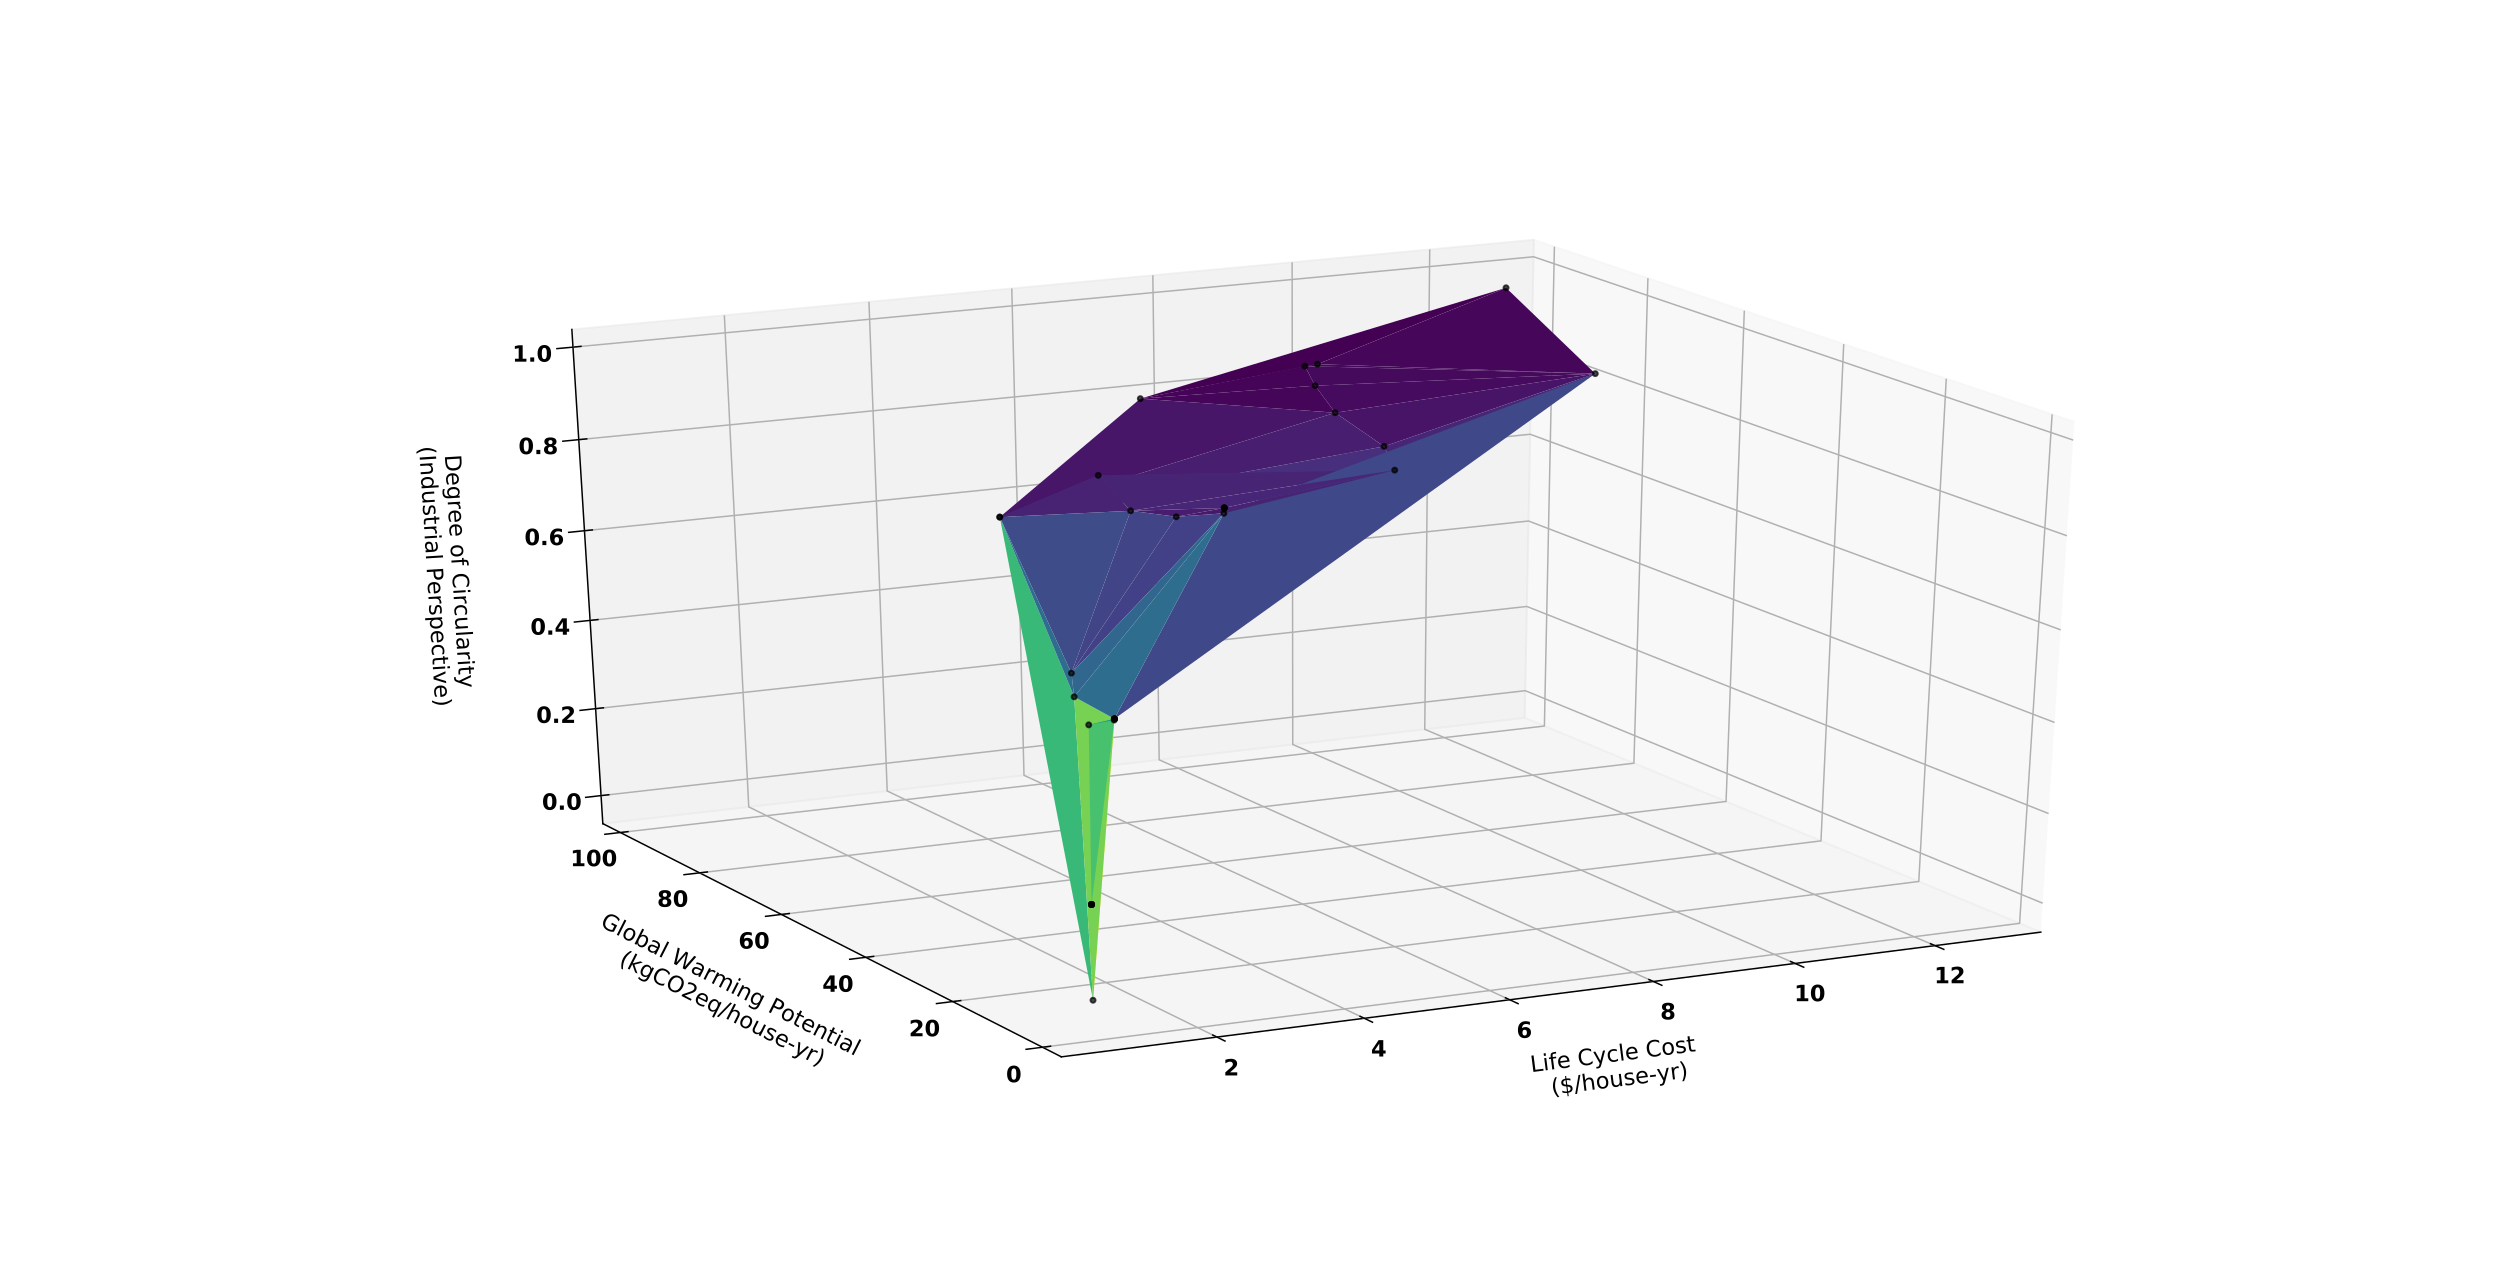 <?xml version="1.0" encoding="utf-8" standalone="no"?>
<!DOCTYPE svg PUBLIC "-//W3C//DTD SVG 1.1//EN"
  "http://www.w3.org/Graphics/SVG/1.1/DTD/svg11.dtd">
<!-- Created with matplotlib (https://matplotlib.org/) -->
<svg height="681.12pt" version="1.1" viewBox="0 0 1334.16 681.12" width="1334.16pt" xmlns="http://www.w3.org/2000/svg" xmlns:xlink="http://www.w3.org/1999/xlink">
 <defs>
  <style type="text/css">
*{stroke-linecap:butt;stroke-linejoin:round;white-space:pre;}
  </style>
 </defs>
 <g id="figure_1">
  <g id="patch_1">
   <path d="M 0 681.12 
L 1334.16 681.12 
L 1334.16 0 
L 0 0 
z
" style="fill:#ffffff;"/>
  </g>
  <g id="patch_2">
   <path d="M 166.77 606.197 
L 1200.744 606.197 
L 1200.744 81.734 
L 166.77 81.734 
z
" style="fill:#ffffff;"/>
  </g>
  <g id="pane3d_1">
   <g id="patch_3">
    <path d="M 1089.096 497.443 
L 813.679 383.101 
L 818.563 127.929 
L 1107.027 225.119 
" style="fill:#f2f2f2;opacity:0.5;stroke:#f2f2f2;stroke-linejoin:miter;"/>
   </g>
  </g>
  <g id="pane3d_2">
   <g id="patch_4">
    <path d="M 321.701 439.554 
L 813.679 383.101 
L 818.563 127.929 
L 305.178 175.827 
" style="fill:#e6e6e6;opacity:0.5;stroke:#e6e6e6;stroke-linejoin:miter;"/>
   </g>
  </g>
  <g id="pane3d_3">
   <g id="patch_5">
    <path d="M 566.389 563.998 
L 1089.096 497.443 
L 813.679 383.101 
L 321.701 439.554 
" style="fill:#ececec;opacity:0.5;stroke:#ececec;stroke-linejoin:miter;"/>
   </g>
  </g>
  <g id="axis3d_1">
   <g id="line2d_1">
    <path d="M 1089.096 497.443 
L 566.389 563.998 
" style="fill:none;stroke:#000000;stroke-linecap:square;stroke-width:0.8;"/>
   </g>
   <g id="text_1">
    <!-- Life Cycle Cost -->
    <defs>
     <path d="M 9.812 72.906 
L 19.672 72.906 
L 19.672 8.297 
L 55.172 8.297 
L 55.172 0 
L 9.812 0 
z
" id="DejaVuSans-76"/>
     <path d="M 9.422 54.688 
L 18.406 54.688 
L 18.406 0 
L 9.422 0 
z
M 9.422 75.984 
L 18.406 75.984 
L 18.406 64.594 
L 9.422 64.594 
z
" id="DejaVuSans-105"/>
     <path d="M 37.109 75.984 
L 37.109 68.5 
L 28.516 68.5 
Q 23.688 68.5 21.797 66.547 
Q 19.922 64.594 19.922 59.516 
L 19.922 54.688 
L 34.719 54.688 
L 34.719 47.703 
L 19.922 47.703 
L 19.922 0 
L 10.891 0 
L 10.891 47.703 
L 2.297 47.703 
L 2.297 54.688 
L 10.891 54.688 
L 10.891 58.5 
Q 10.891 67.625 15.141 71.797 
Q 19.391 75.984 28.609 75.984 
z
" id="DejaVuSans-102"/>
     <path d="M 56.203 29.594 
L 56.203 25.203 
L 14.891 25.203 
Q 15.484 15.922 20.484 11.062 
Q 25.484 6.203 34.422 6.203 
Q 39.594 6.203 44.453 7.469 
Q 49.312 8.734 54.109 11.281 
L 54.109 2.781 
Q 49.266 0.734 44.188 -0.344 
Q 39.109 -1.422 33.891 -1.422 
Q 20.797 -1.422 13.156 6.188 
Q 5.516 13.812 5.516 26.812 
Q 5.516 40.234 12.766 48.109 
Q 20.016 56 32.328 56 
Q 43.359 56 49.781 48.891 
Q 56.203 41.797 56.203 29.594 
z
M 47.219 32.234 
Q 47.125 39.594 43.094 43.984 
Q 39.062 48.391 32.422 48.391 
Q 24.906 48.391 20.391 44.141 
Q 15.875 39.891 15.188 32.172 
z
" id="DejaVuSans-101"/>
     <path id="DejaVuSans-32"/>
     <path d="M 64.406 67.281 
L 64.406 56.891 
Q 59.422 61.531 53.781 63.812 
Q 48.141 66.109 41.797 66.109 
Q 29.297 66.109 22.656 58.469 
Q 16.016 50.828 16.016 36.375 
Q 16.016 21.969 22.656 14.328 
Q 29.297 6.688 41.797 6.688 
Q 48.141 6.688 53.781 8.984 
Q 59.422 11.281 64.406 15.922 
L 64.406 5.609 
Q 59.234 2.094 53.438 0.328 
Q 47.656 -1.422 41.219 -1.422 
Q 24.656 -1.422 15.125 8.703 
Q 5.609 18.844 5.609 36.375 
Q 5.609 53.953 15.125 64.078 
Q 24.656 74.219 41.219 74.219 
Q 47.75 74.219 53.531 72.484 
Q 59.328 70.75 64.406 67.281 
z
" id="DejaVuSans-67"/>
     <path d="M 32.172 -5.078 
Q 28.375 -14.844 24.75 -17.812 
Q 21.141 -20.797 15.094 -20.797 
L 7.906 -20.797 
L 7.906 -13.281 
L 13.188 -13.281 
Q 16.891 -13.281 18.938 -11.516 
Q 21 -9.766 23.484 -3.219 
L 25.094 0.875 
L 2.984 54.688 
L 12.5 54.688 
L 29.594 11.922 
L 46.688 54.688 
L 56.203 54.688 
z
" id="DejaVuSans-121"/>
     <path d="M 48.781 52.594 
L 48.781 44.188 
Q 44.969 46.297 41.141 47.344 
Q 37.312 48.391 33.406 48.391 
Q 24.656 48.391 19.812 42.844 
Q 14.984 37.312 14.984 27.297 
Q 14.984 17.281 19.812 11.734 
Q 24.656 6.203 33.406 6.203 
Q 37.312 6.203 41.141 7.25 
Q 44.969 8.297 48.781 10.406 
L 48.781 2.094 
Q 45.016 0.344 40.984 -0.531 
Q 36.969 -1.422 32.422 -1.422 
Q 20.062 -1.422 12.781 6.344 
Q 5.516 14.109 5.516 27.297 
Q 5.516 40.672 12.859 48.328 
Q 20.219 56 33.016 56 
Q 37.156 56 41.109 55.141 
Q 45.062 54.297 48.781 52.594 
z
" id="DejaVuSans-99"/>
     <path d="M 9.422 75.984 
L 18.406 75.984 
L 18.406 0 
L 9.422 0 
z
" id="DejaVuSans-108"/>
     <path d="M 30.609 48.391 
Q 23.391 48.391 19.188 42.75 
Q 14.984 37.109 14.984 27.297 
Q 14.984 17.484 19.156 11.844 
Q 23.344 6.203 30.609 6.203 
Q 37.797 6.203 41.984 11.859 
Q 46.188 17.531 46.188 27.297 
Q 46.188 37.016 41.984 42.703 
Q 37.797 48.391 30.609 48.391 
z
M 30.609 56 
Q 42.328 56 49.016 48.375 
Q 55.719 40.766 55.719 27.297 
Q 55.719 13.875 49.016 6.219 
Q 42.328 -1.422 30.609 -1.422 
Q 18.844 -1.422 12.172 6.219 
Q 5.516 13.875 5.516 27.297 
Q 5.516 40.766 12.172 48.375 
Q 18.844 56 30.609 56 
z
" id="DejaVuSans-111"/>
     <path d="M 44.281 53.078 
L 44.281 44.578 
Q 40.484 46.531 36.375 47.5 
Q 32.281 48.484 27.875 48.484 
Q 21.188 48.484 17.844 46.438 
Q 14.5 44.391 14.5 40.281 
Q 14.5 37.156 16.891 35.375 
Q 19.281 33.594 26.516 31.984 
L 29.594 31.297 
Q 39.156 29.25 43.188 25.516 
Q 47.219 21.781 47.219 15.094 
Q 47.219 7.469 41.188 3.016 
Q 35.156 -1.422 24.609 -1.422 
Q 20.219 -1.422 15.453 -0.562 
Q 10.688 0.297 5.422 2 
L 5.422 11.281 
Q 10.406 8.688 15.234 7.391 
Q 20.062 6.109 24.812 6.109 
Q 31.156 6.109 34.562 8.281 
Q 37.984 10.453 37.984 14.406 
Q 37.984 18.062 35.516 20.016 
Q 33.062 21.969 24.703 23.781 
L 21.578 24.516 
Q 13.234 26.266 9.516 29.906 
Q 5.812 33.547 5.812 39.891 
Q 5.812 47.609 11.281 51.797 
Q 16.75 56 26.812 56 
Q 31.781 56 36.172 55.266 
Q 40.578 54.547 44.281 53.078 
z
" id="DejaVuSans-115"/>
     <path d="M 18.312 70.219 
L 18.312 54.688 
L 36.812 54.688 
L 36.812 47.703 
L 18.312 47.703 
L 18.312 18.016 
Q 18.312 11.328 20.141 9.422 
Q 21.969 7.516 27.594 7.516 
L 36.812 7.516 
L 36.812 0 
L 27.594 0 
Q 17.188 0 13.234 3.875 
Q 9.281 7.766 9.281 18.016 
L 9.281 47.703 
L 2.688 47.703 
L 2.688 54.688 
L 9.281 54.688 
L 9.281 70.219 
z
" id="DejaVuSans-116"/>
    </defs>
    <g transform="translate(817.171 572.193)rotate(-7.256)scale(0.12 -0.12)">
     <use xlink:href="#DejaVuSans-76"/>
     <use x="55.713" xlink:href="#DejaVuSans-105"/>
     <use x="83.496" xlink:href="#DejaVuSans-102"/>
     <use x="118.701" xlink:href="#DejaVuSans-101"/>
     <use x="180.225" xlink:href="#DejaVuSans-32"/>
     <use x="212.012" xlink:href="#DejaVuSans-67"/>
     <use x="281.836" xlink:href="#DejaVuSans-121"/>
     <use x="341.016" xlink:href="#DejaVuSans-99"/>
     <use x="395.996" xlink:href="#DejaVuSans-108"/>
     <use x="423.779" xlink:href="#DejaVuSans-101"/>
     <use x="485.303" xlink:href="#DejaVuSans-32"/>
     <use x="517.09" xlink:href="#DejaVuSans-67"/>
     <use x="586.914" xlink:href="#DejaVuSans-111"/>
     <use x="648.096" xlink:href="#DejaVuSans-115"/>
     <use x="700.195" xlink:href="#DejaVuSans-116"/>
    </g>
    <!--  ($/house-yr) -->
    <defs>
     <path d="M 31 75.875 
Q 24.469 64.656 21.281 53.656 
Q 18.109 42.672 18.109 31.391 
Q 18.109 20.125 21.312 9.062 
Q 24.516 -2 31 -13.188 
L 23.188 -13.188 
Q 15.875 -1.703 12.234 9.375 
Q 8.594 20.453 8.594 31.391 
Q 8.594 42.281 12.203 53.312 
Q 15.828 64.359 23.188 75.875 
z
" id="DejaVuSans-40"/>
     <path d="M 33.797 -14.703 
L 28.906 -14.703 
L 28.859 0 
Q 23.734 0.094 18.609 1.188 
Q 13.484 2.297 8.297 4.5 
L 8.297 13.281 
Q 13.281 10.156 18.375 8.562 
Q 23.484 6.984 28.906 6.938 
L 28.906 29.203 
Q 18.109 30.953 13.203 35.156 
Q 8.297 39.359 8.297 46.688 
Q 8.297 54.641 13.625 59.219 
Q 18.953 63.812 28.906 64.5 
L 28.906 75.984 
L 33.797 75.984 
L 33.797 64.656 
Q 38.328 64.453 42.578 63.688 
Q 46.828 62.938 50.875 61.625 
L 50.875 53.078 
Q 46.828 55.125 42.547 56.25 
Q 38.281 57.375 33.797 57.562 
L 33.797 36.719 
Q 44.875 35.016 50.094 30.609 
Q 55.328 26.219 55.328 18.609 
Q 55.328 10.359 49.781 5.594 
Q 44.234 0.828 33.797 0.094 
z
M 28.906 37.594 
L 28.906 57.625 
Q 23.25 56.984 20.266 54.391 
Q 17.281 51.812 17.281 47.516 
Q 17.281 43.312 20.031 40.969 
Q 22.797 38.625 28.906 37.594 
z
M 33.797 28.219 
L 33.797 7.078 
Q 39.984 7.906 43.141 10.594 
Q 46.297 13.281 46.297 17.672 
Q 46.297 21.969 43.281 24.5 
Q 40.281 27.047 33.797 28.219 
z
" id="DejaVuSans-36"/>
     <path d="M 25.391 72.906 
L 33.688 72.906 
L 8.297 -9.281 
L 0 -9.281 
z
" id="DejaVuSans-47"/>
     <path d="M 54.891 33.016 
L 54.891 0 
L 45.906 0 
L 45.906 32.719 
Q 45.906 40.484 42.875 44.328 
Q 39.844 48.188 33.797 48.188 
Q 26.516 48.188 22.312 43.547 
Q 18.109 38.922 18.109 30.906 
L 18.109 0 
L 9.078 0 
L 9.078 75.984 
L 18.109 75.984 
L 18.109 46.188 
Q 21.344 51.125 25.703 53.562 
Q 30.078 56 35.797 56 
Q 45.219 56 50.047 50.172 
Q 54.891 44.344 54.891 33.016 
z
" id="DejaVuSans-104"/>
     <path d="M 8.5 21.578 
L 8.5 54.688 
L 17.484 54.688 
L 17.484 21.922 
Q 17.484 14.156 20.5 10.266 
Q 23.531 6.391 29.594 6.391 
Q 36.859 6.391 41.078 11.031 
Q 45.312 15.672 45.312 23.688 
L 45.312 54.688 
L 54.297 54.688 
L 54.297 0 
L 45.312 0 
L 45.312 8.406 
Q 42.047 3.422 37.719 1 
Q 33.406 -1.422 27.688 -1.422 
Q 18.266 -1.422 13.375 4.438 
Q 8.5 10.297 8.5 21.578 
z
M 31.109 56 
z
" id="DejaVuSans-117"/>
     <path d="M 4.891 31.391 
L 31.203 31.391 
L 31.203 23.391 
L 4.891 23.391 
z
" id="DejaVuSans-45"/>
     <path d="M 41.109 46.297 
Q 39.594 47.172 37.812 47.578 
Q 36.031 48 33.891 48 
Q 26.266 48 22.188 43.047 
Q 18.109 38.094 18.109 28.812 
L 18.109 0 
L 9.078 0 
L 9.078 54.688 
L 18.109 54.688 
L 18.109 46.188 
Q 20.953 51.172 25.484 53.578 
Q 30.031 56 36.531 56 
Q 37.453 56 38.578 55.875 
Q 39.703 55.766 41.062 55.516 
z
" id="DejaVuSans-114"/>
     <path d="M 8.016 75.875 
L 15.828 75.875 
Q 23.141 64.359 26.781 53.312 
Q 30.422 42.281 30.422 31.391 
Q 30.422 20.453 26.781 9.375 
Q 23.141 -1.703 15.828 -13.188 
L 8.016 -13.188 
Q 14.5 -2 17.703 9.062 
Q 20.906 20.125 20.906 31.391 
Q 20.906 42.672 17.703 53.656 
Q 14.5 64.656 8.016 75.875 
z
" id="DejaVuSans-41"/>
    </defs>
    <g transform="translate(824.485 584.808)rotate(-7.256)scale(0.12 -0.12)">
     <use xlink:href="#DejaVuSans-32"/>
     <use x="31.787" xlink:href="#DejaVuSans-40"/>
     <use x="70.801" xlink:href="#DejaVuSans-36"/>
     <use x="134.424" xlink:href="#DejaVuSans-47"/>
     <use x="168.115" xlink:href="#DejaVuSans-104"/>
     <use x="231.494" xlink:href="#DejaVuSans-111"/>
     <use x="292.676" xlink:href="#DejaVuSans-117"/>
     <use x="356.055" xlink:href="#DejaVuSans-115"/>
     <use x="408.154" xlink:href="#DejaVuSans-101"/>
     <use x="469.678" xlink:href="#DejaVuSans-45"/>
     <use x="505.746" xlink:href="#DejaVuSans-121"/>
     <use x="564.926" xlink:href="#DejaVuSans-114"/>
     <use x="606.039" xlink:href="#DejaVuSans-41"/>
    </g>
   </g>
   <g id="Line3DCollection_1">
    <path d="M 649.37 553.432 
L 399.575 430.618 
L 386.56 168.234 
" style="fill:none;stroke:#b0b0b0;stroke-width:0.8;"/>
    <path d="M 728.02 543.418 
L 473.464 422.139 
L 463.736 161.034 
" style="fill:none;stroke:#b0b0b0;stroke-width:0.8;"/>
    <path d="M 805.649 533.534 
L 546.47 413.762 
L 539.95 153.923 
" style="fill:none;stroke:#b0b0b0;stroke-width:0.8;"/>
    <path d="M 882.277 523.777 
L 618.609 405.484 
L 615.219 146.901 
" style="fill:none;stroke:#b0b0b0;stroke-width:0.8;"/>
    <path d="M 957.923 514.145 
L 689.895 397.305 
L 689.561 139.964 
" style="fill:none;stroke:#b0b0b0;stroke-width:0.8;"/>
    <path d="M 1032.606 504.636 
L 760.344 389.221 
L 762.994 133.113 
" style="fill:none;stroke:#b0b0b0;stroke-width:0.8;"/>
   </g>
   <g id="xtick_1">
    <g id="line2d_2">
     <path d="M 647.199 552.365 
L 653.721 555.571 
" style="fill:none;stroke:#000000;stroke-linecap:square;stroke-width:0.8;"/>
    </g>
    <g id="text_2">
     <!-- 2 -->
     <defs>
      <path d="M 28.812 13.812 
L 60.891 13.812 
L 60.891 0 
L 7.906 0 
L 7.906 13.812 
L 34.516 37.312 
Q 38.094 40.531 39.797 43.609 
Q 41.5 46.688 41.5 50 
Q 41.5 55.125 38.062 58.25 
Q 34.625 61.375 28.906 61.375 
Q 24.516 61.375 19.281 59.5 
Q 14.062 57.625 8.109 53.906 
L 8.109 69.922 
Q 14.453 72.016 20.656 73.109 
Q 26.859 74.219 32.812 74.219 
Q 45.906 74.219 53.156 68.453 
Q 60.406 62.703 60.406 52.391 
Q 60.406 46.438 57.328 41.281 
Q 54.25 36.141 44.391 27.484 
z
" id="DejaVuSans-Bold-50"/>
     </defs>
     <g transform="translate(652.961 573.933)scale(0.12 -0.12)">
      <use xlink:href="#DejaVuSans-Bold-50"/>
     </g>
    </g>
   </g>
   <g id="xtick_2">
    <g id="line2d_3">
     <path d="M 725.809 542.365 
L 732.451 545.529 
" style="fill:none;stroke:#000000;stroke-linecap:square;stroke-width:0.8;"/>
    </g>
    <g id="text_3">
     <!-- 4 -->
     <defs>
      <path d="M 36.812 57.422 
L 16.219 26.906 
L 36.812 26.906 
z
M 33.688 72.906 
L 54.594 72.906 
L 54.594 26.906 
L 64.984 26.906 
L 64.984 13.281 
L 54.594 13.281 
L 54.594 0 
L 36.812 0 
L 36.812 13.281 
L 4.5 13.281 
L 4.5 29.391 
z
" id="DejaVuSans-Bold-52"/>
     </defs>
     <g transform="translate(731.653 563.833)scale(0.12 -0.12)">
      <use xlink:href="#DejaVuSans-Bold-52"/>
     </g>
    </g>
   </g>
   <g id="xtick_3">
    <g id="line2d_4">
     <path d="M 803.399 532.494 
L 810.158 535.618 
" style="fill:none;stroke:#000000;stroke-linecap:square;stroke-width:0.8;"/>
    </g>
    <g id="text_4">
     <!-- 6 -->
     <defs>
      <path d="M 36.188 35.984 
Q 31.25 35.984 28.781 32.781 
Q 26.312 29.594 26.312 23.188 
Q 26.312 16.797 28.781 13.594 
Q 31.25 10.406 36.188 10.406 
Q 41.156 10.406 43.625 13.594 
Q 46.094 16.797 46.094 23.188 
Q 46.094 29.594 43.625 32.781 
Q 41.156 35.984 36.188 35.984 
z
M 59.422 71 
L 59.422 57.516 
Q 54.781 59.719 50.672 60.766 
Q 46.578 61.812 42.672 61.812 
Q 34.281 61.812 29.594 57.141 
Q 24.906 52.484 24.125 43.312 
Q 27.344 45.703 31.094 46.891 
Q 34.859 48.094 39.312 48.094 
Q 50.484 48.094 57.344 41.547 
Q 64.203 35.016 64.203 24.422 
Q 64.203 12.703 56.531 5.641 
Q 48.875 -1.422 35.984 -1.422 
Q 21.781 -1.422 13.984 8.172 
Q 6.203 17.781 6.203 35.406 
Q 6.203 53.469 15.312 63.797 
Q 24.422 74.125 40.281 74.125 
Q 45.312 74.125 50.047 73.344 
Q 54.781 72.562 59.422 71 
z
" id="DejaVuSans-Bold-54"/>
     </defs>
     <g transform="translate(809.321 553.863)scale(0.12 -0.12)">
      <use xlink:href="#DejaVuSans-Bold-54"/>
     </g>
    </g>
   </g>
   <g id="xtick_4">
    <g id="line2d_5">
     <path d="M 879.989 522.75 
L 886.862 525.834 
" style="fill:none;stroke:#000000;stroke-linecap:square;stroke-width:0.8;"/>
    </g>
    <g id="text_5">
     <!-- 8 -->
     <defs>
      <path d="M 34.812 32.625 
Q 29.547 32.625 26.703 29.734 
Q 23.875 26.859 23.875 21.484 
Q 23.875 16.109 26.703 13.25 
Q 29.547 10.406 34.812 10.406 
Q 40.047 10.406 42.828 13.25 
Q 45.609 16.109 45.609 21.484 
Q 45.609 26.906 42.828 29.766 
Q 40.047 32.625 34.812 32.625 
z
M 21.094 38.812 
Q 14.453 40.828 11.078 44.969 
Q 7.719 49.125 7.719 55.328 
Q 7.719 64.547 14.594 69.375 
Q 21.484 74.219 34.812 74.219 
Q 48.047 74.219 54.922 69.406 
Q 61.812 64.594 61.812 55.328 
Q 61.812 49.125 58.422 44.969 
Q 55.031 40.828 48.391 38.812 
Q 55.812 36.766 59.594 32.156 
Q 63.375 27.547 63.375 20.516 
Q 63.375 9.672 56.172 4.125 
Q 48.969 -1.422 34.812 -1.422 
Q 20.609 -1.422 13.359 4.125 
Q 6.109 9.672 6.109 20.516 
Q 6.109 27.547 9.891 32.156 
Q 13.672 36.766 21.094 38.812 
z
M 25.484 53.422 
Q 25.484 49.078 27.906 46.734 
Q 30.328 44.391 34.812 44.391 
Q 39.203 44.391 41.594 46.734 
Q 44 49.078 44 53.422 
Q 44 57.766 41.594 60.078 
Q 39.203 62.406 34.812 62.406 
Q 30.328 62.406 27.906 60.062 
Q 25.484 57.719 25.484 53.422 
z
" id="DejaVuSans-Bold-56"/>
     </defs>
     <g transform="translate(885.987 544.023)scale(0.12 -0.12)">
      <use xlink:href="#DejaVuSans-Bold-56"/>
     </g>
    </g>
   </g>
   <g id="xtick_5">
    <g id="line2d_6">
     <path d="M 955.598 513.132 
L 962.581 516.176 
" style="fill:none;stroke:#000000;stroke-linecap:square;stroke-width:0.8;"/>
    </g>
    <g id="text_6">
     <!-- 10 -->
     <defs>
      <path d="M 11.719 12.984 
L 28.328 12.984 
L 28.328 60.109 
L 11.281 56.594 
L 11.281 69.391 
L 28.219 72.906 
L 46.094 72.906 
L 46.094 12.984 
L 62.703 12.984 
L 62.703 0 
L 11.719 0 
z
" id="DejaVuSans-Bold-49"/>
      <path d="M 46 36.531 
Q 46 50.203 43.438 55.781 
Q 40.875 61.375 34.812 61.375 
Q 28.766 61.375 26.172 55.781 
Q 23.578 50.203 23.578 36.531 
Q 23.578 22.703 26.172 17.031 
Q 28.766 11.375 34.812 11.375 
Q 40.828 11.375 43.406 17.031 
Q 46 22.703 46 36.531 
z
M 64.797 36.375 
Q 64.797 18.266 56.984 8.422 
Q 49.172 -1.422 34.812 -1.422 
Q 20.406 -1.422 12.594 8.422 
Q 4.781 18.266 4.781 36.375 
Q 4.781 54.547 12.594 64.375 
Q 20.406 74.219 34.812 74.219 
Q 49.172 74.219 56.984 64.375 
Q 64.797 54.547 64.797 36.375 
z
" id="DejaVuSans-Bold-48"/>
     </defs>
     <g transform="translate(957.495 534.308)scale(0.12 -0.12)">
      <use xlink:href="#DejaVuSans-Bold-49"/>
      <use x="69.58" xlink:href="#DejaVuSans-Bold-48"/>
     </g>
    </g>
   </g>
   <g id="xtick_6">
    <g id="line2d_7">
     <path d="M 1030.245 503.635 
L 1037.335 506.641 
" style="fill:none;stroke:#000000;stroke-linecap:square;stroke-width:0.8;"/>
    </g>
    <g id="text_7">
     <!-- 12 -->
     <g transform="translate(1032.213 524.718)scale(0.12 -0.12)">
      <use xlink:href="#DejaVuSans-Bold-49"/>
      <use x="69.58" xlink:href="#DejaVuSans-Bold-50"/>
     </g>
    </g>
   </g>
  </g>
  <g id="axis3d_2">
   <g id="line2d_8">
    <path d="M 321.701 439.554 
L 566.389 563.998 
" style="fill:none;stroke:#000000;stroke-linecap:square;stroke-width:0.8;"/>
   </g>
   <g id="text_8">
    <!-- Global Warming Potential -->
    <defs>
     <path d="M 59.516 10.406 
L 59.516 29.984 
L 43.406 29.984 
L 43.406 38.094 
L 69.281 38.094 
L 69.281 6.781 
Q 63.578 2.734 56.688 0.656 
Q 49.812 -1.422 42 -1.422 
Q 24.906 -1.422 15.25 8.562 
Q 5.609 18.562 5.609 36.375 
Q 5.609 54.25 15.25 64.234 
Q 24.906 74.219 42 74.219 
Q 49.125 74.219 55.547 72.453 
Q 61.969 70.703 67.391 67.281 
L 67.391 56.781 
Q 61.922 61.422 55.766 63.766 
Q 49.609 66.109 42.828 66.109 
Q 29.438 66.109 22.719 58.641 
Q 16.016 51.172 16.016 36.375 
Q 16.016 21.625 22.719 14.156 
Q 29.438 6.688 42.828 6.688 
Q 48.047 6.688 52.141 7.594 
Q 56.25 8.5 59.516 10.406 
z
" id="DejaVuSans-71"/>
     <path d="M 48.688 27.297 
Q 48.688 37.203 44.609 42.844 
Q 40.531 48.484 33.406 48.484 
Q 26.266 48.484 22.188 42.844 
Q 18.109 37.203 18.109 27.297 
Q 18.109 17.391 22.188 11.75 
Q 26.266 6.109 33.406 6.109 
Q 40.531 6.109 44.609 11.75 
Q 48.688 17.391 48.688 27.297 
z
M 18.109 46.391 
Q 20.953 51.266 25.266 53.625 
Q 29.594 56 35.594 56 
Q 45.562 56 51.781 48.094 
Q 58.016 40.188 58.016 27.297 
Q 58.016 14.406 51.781 6.484 
Q 45.562 -1.422 35.594 -1.422 
Q 29.594 -1.422 25.266 0.953 
Q 20.953 3.328 18.109 8.203 
L 18.109 0 
L 9.078 0 
L 9.078 75.984 
L 18.109 75.984 
z
" id="DejaVuSans-98"/>
     <path d="M 34.281 27.484 
Q 23.391 27.484 19.188 25 
Q 14.984 22.516 14.984 16.5 
Q 14.984 11.719 18.141 8.906 
Q 21.297 6.109 26.703 6.109 
Q 34.188 6.109 38.703 11.406 
Q 43.219 16.703 43.219 25.484 
L 43.219 27.484 
z
M 52.203 31.203 
L 52.203 0 
L 43.219 0 
L 43.219 8.297 
Q 40.141 3.328 35.547 0.953 
Q 30.953 -1.422 24.312 -1.422 
Q 15.922 -1.422 10.953 3.297 
Q 6 8.016 6 15.922 
Q 6 25.141 12.172 29.828 
Q 18.359 34.516 30.609 34.516 
L 43.219 34.516 
L 43.219 35.406 
Q 43.219 41.609 39.141 45 
Q 35.062 48.391 27.688 48.391 
Q 23 48.391 18.547 47.266 
Q 14.109 46.141 10.016 43.891 
L 10.016 52.203 
Q 14.938 54.109 19.578 55.047 
Q 24.219 56 28.609 56 
Q 40.484 56 46.344 49.844 
Q 52.203 43.703 52.203 31.203 
z
" id="DejaVuSans-97"/>
     <path d="M 3.328 72.906 
L 13.281 72.906 
L 28.609 11.281 
L 43.891 72.906 
L 54.984 72.906 
L 70.312 11.281 
L 85.594 72.906 
L 95.609 72.906 
L 77.297 0 
L 64.891 0 
L 49.516 63.281 
L 33.984 0 
L 21.578 0 
z
" id="DejaVuSans-87"/>
     <path d="M 52 44.188 
Q 55.375 50.25 60.062 53.125 
Q 64.75 56 71.094 56 
Q 79.641 56 84.281 50.016 
Q 88.922 44.047 88.922 33.016 
L 88.922 0 
L 79.891 0 
L 79.891 32.719 
Q 79.891 40.578 77.094 44.375 
Q 74.312 48.188 68.609 48.188 
Q 61.625 48.188 57.562 43.547 
Q 53.516 38.922 53.516 30.906 
L 53.516 0 
L 44.484 0 
L 44.484 32.719 
Q 44.484 40.625 41.703 44.406 
Q 38.922 48.188 33.109 48.188 
Q 26.219 48.188 22.156 43.531 
Q 18.109 38.875 18.109 30.906 
L 18.109 0 
L 9.078 0 
L 9.078 54.688 
L 18.109 54.688 
L 18.109 46.188 
Q 21.188 51.219 25.484 53.609 
Q 29.781 56 35.688 56 
Q 41.656 56 45.828 52.969 
Q 50 49.953 52 44.188 
z
" id="DejaVuSans-109"/>
     <path d="M 54.891 33.016 
L 54.891 0 
L 45.906 0 
L 45.906 32.719 
Q 45.906 40.484 42.875 44.328 
Q 39.844 48.188 33.797 48.188 
Q 26.516 48.188 22.312 43.547 
Q 18.109 38.922 18.109 30.906 
L 18.109 0 
L 9.078 0 
L 9.078 54.688 
L 18.109 54.688 
L 18.109 46.188 
Q 21.344 51.125 25.703 53.562 
Q 30.078 56 35.797 56 
Q 45.219 56 50.047 50.172 
Q 54.891 44.344 54.891 33.016 
z
" id="DejaVuSans-110"/>
     <path d="M 45.406 27.984 
Q 45.406 37.75 41.375 43.109 
Q 37.359 48.484 30.078 48.484 
Q 22.859 48.484 18.828 43.109 
Q 14.797 37.75 14.797 27.984 
Q 14.797 18.266 18.828 12.891 
Q 22.859 7.516 30.078 7.516 
Q 37.359 7.516 41.375 12.891 
Q 45.406 18.266 45.406 27.984 
z
M 54.391 6.781 
Q 54.391 -7.172 48.188 -13.984 
Q 42 -20.797 29.203 -20.797 
Q 24.469 -20.797 20.266 -20.094 
Q 16.062 -19.391 12.109 -17.922 
L 12.109 -9.188 
Q 16.062 -11.328 19.922 -12.344 
Q 23.781 -13.375 27.781 -13.375 
Q 36.625 -13.375 41.016 -8.766 
Q 45.406 -4.156 45.406 5.172 
L 45.406 9.625 
Q 42.625 4.781 38.281 2.391 
Q 33.938 0 27.875 0 
Q 17.828 0 11.672 7.656 
Q 5.516 15.328 5.516 27.984 
Q 5.516 40.672 11.672 48.328 
Q 17.828 56 27.875 56 
Q 33.938 56 38.281 53.609 
Q 42.625 51.219 45.406 46.391 
L 45.406 54.688 
L 54.391 54.688 
z
" id="DejaVuSans-103"/>
     <path d="M 19.672 64.797 
L 19.672 37.406 
L 32.078 37.406 
Q 38.969 37.406 42.719 40.969 
Q 46.484 44.531 46.484 51.125 
Q 46.484 57.672 42.719 61.234 
Q 38.969 64.797 32.078 64.797 
z
M 9.812 72.906 
L 32.078 72.906 
Q 44.344 72.906 50.609 67.359 
Q 56.891 61.812 56.891 51.125 
Q 56.891 40.328 50.609 34.812 
Q 44.344 29.297 32.078 29.297 
L 19.672 29.297 
L 19.672 0 
L 9.812 0 
z
" id="DejaVuSans-80"/>
    </defs>
    <g transform="translate(319.864 494.157)rotate(-333.043)scale(0.12 -0.12)">
     <use xlink:href="#DejaVuSans-71"/>
     <use x="77.49" xlink:href="#DejaVuSans-108"/>
     <use x="105.273" xlink:href="#DejaVuSans-111"/>
     <use x="166.455" xlink:href="#DejaVuSans-98"/>
     <use x="229.932" xlink:href="#DejaVuSans-97"/>
     <use x="291.211" xlink:href="#DejaVuSans-108"/>
     <use x="318.994" xlink:href="#DejaVuSans-32"/>
     <use x="350.781" xlink:href="#DejaVuSans-87"/>
     <use x="449.564" xlink:href="#DejaVuSans-97"/>
     <use x="510.844" xlink:href="#DejaVuSans-114"/>
     <use x="551.941" xlink:href="#DejaVuSans-109"/>
     <use x="649.354" xlink:href="#DejaVuSans-105"/>
     <use x="677.137" xlink:href="#DejaVuSans-110"/>
     <use x="740.516" xlink:href="#DejaVuSans-103"/>
     <use x="803.992" xlink:href="#DejaVuSans-32"/>
     <use x="835.779" xlink:href="#DejaVuSans-80"/>
     <use x="896.035" xlink:href="#DejaVuSans-111"/>
     <use x="957.217" xlink:href="#DejaVuSans-116"/>
     <use x="996.426" xlink:href="#DejaVuSans-101"/>
     <use x="1057.949" xlink:href="#DejaVuSans-110"/>
     <use x="1121.328" xlink:href="#DejaVuSans-116"/>
     <use x="1160.537" xlink:href="#DejaVuSans-105"/>
     <use x="1188.32" xlink:href="#DejaVuSans-97"/>
     <use x="1249.6" xlink:href="#DejaVuSans-108"/>
    </g>
    <!--  (kgCO2eq/house-yr) -->
    <defs>
     <path d="M 9.078 75.984 
L 18.109 75.984 
L 18.109 31.109 
L 44.922 54.688 
L 56.391 54.688 
L 27.391 29.109 
L 57.625 0 
L 45.906 0 
L 18.109 26.703 
L 18.109 0 
L 9.078 0 
z
" id="DejaVuSans-107"/>
     <path d="M 39.406 66.219 
Q 28.656 66.219 22.328 58.203 
Q 16.016 50.203 16.016 36.375 
Q 16.016 22.609 22.328 14.594 
Q 28.656 6.594 39.406 6.594 
Q 50.141 6.594 56.422 14.594 
Q 62.703 22.609 62.703 36.375 
Q 62.703 50.203 56.422 58.203 
Q 50.141 66.219 39.406 66.219 
z
M 39.406 74.219 
Q 54.734 74.219 63.906 63.938 
Q 73.094 53.656 73.094 36.375 
Q 73.094 19.141 63.906 8.859 
Q 54.734 -1.422 39.406 -1.422 
Q 24.031 -1.422 14.812 8.828 
Q 5.609 19.094 5.609 36.375 
Q 5.609 53.656 14.812 63.938 
Q 24.031 74.219 39.406 74.219 
z
" id="DejaVuSans-79"/>
     <path d="M 19.188 8.297 
L 53.609 8.297 
L 53.609 0 
L 7.328 0 
L 7.328 8.297 
Q 12.938 14.109 22.625 23.891 
Q 32.328 33.688 34.812 36.531 
Q 39.547 41.844 41.422 45.531 
Q 43.312 49.219 43.312 52.781 
Q 43.312 58.594 39.234 62.25 
Q 35.156 65.922 28.609 65.922 
Q 23.969 65.922 18.812 64.312 
Q 13.672 62.703 7.812 59.422 
L 7.812 69.391 
Q 13.766 71.781 18.938 73 
Q 24.125 74.219 28.422 74.219 
Q 39.75 74.219 46.484 68.547 
Q 53.219 62.891 53.219 53.422 
Q 53.219 48.922 51.531 44.891 
Q 49.859 40.875 45.406 35.406 
Q 44.188 33.984 37.641 27.219 
Q 31.109 20.453 19.188 8.297 
z
" id="DejaVuSans-50"/>
     <path d="M 14.797 27.297 
Q 14.797 17.391 18.875 11.75 
Q 22.953 6.109 30.078 6.109 
Q 37.203 6.109 41.297 11.75 
Q 45.406 17.391 45.406 27.297 
Q 45.406 37.203 41.297 42.844 
Q 37.203 48.484 30.078 48.484 
Q 22.953 48.484 18.875 42.844 
Q 14.797 37.203 14.797 27.297 
z
M 45.406 8.203 
Q 42.578 3.328 38.25 0.953 
Q 33.938 -1.422 27.875 -1.422 
Q 17.969 -1.422 11.734 6.484 
Q 5.516 14.406 5.516 27.297 
Q 5.516 40.188 11.734 48.094 
Q 17.969 56 27.875 56 
Q 33.938 56 38.25 53.625 
Q 42.578 51.266 45.406 46.391 
L 45.406 54.688 
L 54.391 54.688 
L 54.391 -20.797 
L 45.406 -20.797 
z
" id="DejaVuSans-113"/>
    </defs>
    <g transform="translate(326.466 512.591)rotate(-333.043)scale(0.12 -0.12)">
     <use xlink:href="#DejaVuSans-32"/>
     <use x="31.787" xlink:href="#DejaVuSans-40"/>
     <use x="70.801" xlink:href="#DejaVuSans-107"/>
     <use x="128.711" xlink:href="#DejaVuSans-103"/>
     <use x="192.188" xlink:href="#DejaVuSans-67"/>
     <use x="262.012" xlink:href="#DejaVuSans-79"/>
     <use x="340.723" xlink:href="#DejaVuSans-50"/>
     <use x="404.346" xlink:href="#DejaVuSans-101"/>
     <use x="465.869" xlink:href="#DejaVuSans-113"/>
     <use x="529.346" xlink:href="#DejaVuSans-47"/>
     <use x="563.037" xlink:href="#DejaVuSans-104"/>
     <use x="626.416" xlink:href="#DejaVuSans-111"/>
     <use x="687.598" xlink:href="#DejaVuSans-117"/>
     <use x="750.977" xlink:href="#DejaVuSans-115"/>
     <use x="803.076" xlink:href="#DejaVuSans-101"/>
     <use x="864.6" xlink:href="#DejaVuSans-45"/>
     <use x="900.668" xlink:href="#DejaVuSans-121"/>
     <use x="959.848" xlink:href="#DejaVuSans-114"/>
     <use x="1000.961" xlink:href="#DejaVuSans-41"/>
    </g>
   </g>
   <g id="Line3DCollection_2">
    <path d="M 1095.142 221.114 
L 1077.787 492.748 
L 556.308 558.871 
" style="fill:none;stroke:#b0b0b0;stroke-width:0.8;"/>
    <path d="M 1038.651 202.081 
L 1023.989 470.413 
L 508.392 534.502 
" style="fill:none;stroke:#b0b0b0;stroke-width:0.8;"/>
    <path d="M 983.923 183.642 
L 971.798 448.745 
L 461.97 510.892 
" style="fill:none;stroke:#b0b0b0;stroke-width:0.8;"/>
    <path d="M 930.876 165.77 
L 921.145 427.716 
L 416.974 488.008 
" style="fill:none;stroke:#b0b0b0;stroke-width:0.8;"/>
    <path d="M 879.435 148.438 
L 871.961 407.297 
L 373.338 465.816 
" style="fill:none;stroke:#b0b0b0;stroke-width:0.8;"/>
    <path d="M 829.528 131.623 
L 824.184 387.462 
L 331.002 444.284 
" style="fill:none;stroke:#b0b0b0;stroke-width:0.8;"/>
   </g>
   <g id="xtick_7">
    <g id="line2d_9">
     <path d="M 560.665 558.318 
L 547.583 559.977 
" style="fill:none;stroke:#000000;stroke-linecap:square;stroke-width:0.8;"/>
    </g>
    <g id="text_9">
     <!-- 0 -->
     <g transform="translate(536.876 577.553)scale(0.12 -0.12)">
      <use xlink:href="#DejaVuSans-Bold-48"/>
     </g>
    </g>
   </g>
   <g id="xtick_8">
    <g id="line2d_10">
     <path d="M 512.697 533.967 
L 499.771 535.573 
" style="fill:none;stroke:#000000;stroke-linecap:square;stroke-width:0.8;"/>
    </g>
    <g id="text_10">
     <!-- 20 -->
     <g transform="translate(485.028 553.032)scale(0.12 -0.12)">
      <use xlink:href="#DejaVuSans-Bold-50"/>
      <use x="69.58" xlink:href="#DejaVuSans-Bold-48"/>
     </g>
    </g>
   </g>
   <g id="xtick_9">
    <g id="line2d_11">
     <path d="M 466.224 510.374 
L 453.452 511.931 
" style="fill:none;stroke:#000000;stroke-linecap:square;stroke-width:0.8;"/>
    </g>
    <g id="text_11">
     <!-- 40 -->
     <g transform="translate(438.841 529.277)scale(0.12 -0.12)">
      <use xlink:href="#DejaVuSans-Bold-52"/>
      <use x="69.58" xlink:href="#DejaVuSans-Bold-48"/>
     </g>
    </g>
   </g>
   <g id="xtick_10">
    <g id="line2d_12">
     <path d="M 421.178 487.505 
L 408.555 489.015 
" style="fill:none;stroke:#000000;stroke-linecap:square;stroke-width:0.8;"/>
    </g>
    <g id="text_12">
     <!-- 60 -->
     <g transform="translate(394.073 506.251)scale(0.12 -0.12)">
      <use xlink:href="#DejaVuSans-Bold-54"/>
      <use x="69.58" xlink:href="#DejaVuSans-Bold-48"/>
     </g>
    </g>
   </g>
   <g id="xtick_11">
    <g id="line2d_13">
     <path d="M 377.494 465.328 
L 365.018 466.792 
" style="fill:none;stroke:#000000;stroke-linecap:square;stroke-width:0.8;"/>
    </g>
    <g id="text_13">
     <!-- 80 -->
     <g transform="translate(350.658 483.921)scale(0.12 -0.12)">
      <use xlink:href="#DejaVuSans-Bold-56"/>
      <use x="69.58" xlink:href="#DejaVuSans-Bold-48"/>
     </g>
    </g>
   </g>
   <g id="xtick_12">
    <g id="line2d_14">
     <path d="M 335.11 443.811 
L 322.778 445.232 
" style="fill:none;stroke:#000000;stroke-linecap:square;stroke-width:0.8;"/>
    </g>
    <g id="text_14">
     <!-- 100 -->
     <g transform="translate(304.362 462.256)scale(0.12 -0.12)">
      <use xlink:href="#DejaVuSans-Bold-49"/>
      <use x="69.58" xlink:href="#DejaVuSans-Bold-48"/>
      <use x="139.16" xlink:href="#DejaVuSans-Bold-48"/>
     </g>
    </g>
   </g>
  </g>
  <g id="axis3d_3">
   <g id="line2d_15">
    <path d="M 321.701 439.554 
L 305.178 175.827 
" style="fill:none;stroke:#000000;stroke-linecap:square;stroke-width:0.8;"/>
   </g>
   <g id="text_15">
    <!-- Degree of Circularity -->
    <defs>
     <path d="M 19.672 64.797 
L 19.672 8.109 
L 31.594 8.109 
Q 46.688 8.109 53.688 14.938 
Q 60.688 21.781 60.688 36.531 
Q 60.688 51.172 53.688 57.984 
Q 46.688 64.797 31.594 64.797 
z
M 9.812 72.906 
L 30.078 72.906 
Q 51.266 72.906 61.172 64.094 
Q 71.094 55.281 71.094 36.531 
Q 71.094 17.672 61.125 8.828 
Q 51.172 0 30.078 0 
L 9.812 0 
z
" id="DejaVuSans-68"/>
    </defs>
    <g transform="translate(237.368 242.867)rotate(-273.585)scale(0.12 -0.12)">
     <use xlink:href="#DejaVuSans-68"/>
     <use x="77.002" xlink:href="#DejaVuSans-101"/>
     <use x="138.525" xlink:href="#DejaVuSans-103"/>
     <use x="202.002" xlink:href="#DejaVuSans-114"/>
     <use x="243.084" xlink:href="#DejaVuSans-101"/>
     <use x="304.607" xlink:href="#DejaVuSans-101"/>
     <use x="366.131" xlink:href="#DejaVuSans-32"/>
     <use x="397.918" xlink:href="#DejaVuSans-111"/>
     <use x="459.1" xlink:href="#DejaVuSans-102"/>
     <use x="494.305" xlink:href="#DejaVuSans-32"/>
     <use x="526.092" xlink:href="#DejaVuSans-67"/>
     <use x="595.916" xlink:href="#DejaVuSans-105"/>
     <use x="623.699" xlink:href="#DejaVuSans-114"/>
     <use x="664.781" xlink:href="#DejaVuSans-99"/>
     <use x="719.762" xlink:href="#DejaVuSans-117"/>
     <use x="783.141" xlink:href="#DejaVuSans-108"/>
     <use x="810.924" xlink:href="#DejaVuSans-97"/>
     <use x="872.203" xlink:href="#DejaVuSans-114"/>
     <use x="913.316" xlink:href="#DejaVuSans-105"/>
     <use x="941.1" xlink:href="#DejaVuSans-116"/>
     <use x="980.309" xlink:href="#DejaVuSans-121"/>
    </g>
    <!--  (Industrial Perspective) -->
    <defs>
     <path d="M 9.812 72.906 
L 19.672 72.906 
L 19.672 0 
L 9.812 0 
z
" id="DejaVuSans-73"/>
     <path d="M 45.406 46.391 
L 45.406 75.984 
L 54.391 75.984 
L 54.391 0 
L 45.406 0 
L 45.406 8.203 
Q 42.578 3.328 38.25 0.953 
Q 33.938 -1.422 27.875 -1.422 
Q 17.969 -1.422 11.734 6.484 
Q 5.516 14.406 5.516 27.297 
Q 5.516 40.188 11.734 48.094 
Q 17.969 56 27.875 56 
Q 33.938 56 38.25 53.625 
Q 42.578 51.266 45.406 46.391 
z
M 14.797 27.297 
Q 14.797 17.391 18.875 11.75 
Q 22.953 6.109 30.078 6.109 
Q 37.203 6.109 41.297 11.75 
Q 45.406 17.391 45.406 27.297 
Q 45.406 37.203 41.297 42.844 
Q 37.203 48.484 30.078 48.484 
Q 22.953 48.484 18.875 42.844 
Q 14.797 37.203 14.797 27.297 
z
" id="DejaVuSans-100"/>
     <path d="M 18.109 8.203 
L 18.109 -20.797 
L 9.078 -20.797 
L 9.078 54.688 
L 18.109 54.688 
L 18.109 46.391 
Q 20.953 51.266 25.266 53.625 
Q 29.594 56 35.594 56 
Q 45.562 56 51.781 48.094 
Q 58.016 40.188 58.016 27.297 
Q 58.016 14.406 51.781 6.484 
Q 45.562 -1.422 35.594 -1.422 
Q 29.594 -1.422 25.266 0.953 
Q 20.953 3.328 18.109 8.203 
z
M 48.688 27.297 
Q 48.688 37.203 44.609 42.844 
Q 40.531 48.484 33.406 48.484 
Q 26.266 48.484 22.188 42.844 
Q 18.109 37.203 18.109 27.297 
Q 18.109 17.391 22.188 11.75 
Q 26.266 6.109 33.406 6.109 
Q 40.531 6.109 44.609 11.75 
Q 48.688 17.391 48.688 27.297 
z
" id="DejaVuSans-112"/>
     <path d="M 2.984 54.688 
L 12.5 54.688 
L 29.594 8.797 
L 46.688 54.688 
L 56.203 54.688 
L 35.688 0 
L 23.484 0 
z
" id="DejaVuSans-118"/>
    </defs>
    <g transform="translate(223.38 234.5)rotate(-273.585)scale(0.12 -0.12)">
     <use xlink:href="#DejaVuSans-32"/>
     <use x="31.787" xlink:href="#DejaVuSans-40"/>
     <use x="70.801" xlink:href="#DejaVuSans-73"/>
     <use x="100.293" xlink:href="#DejaVuSans-110"/>
     <use x="163.672" xlink:href="#DejaVuSans-100"/>
     <use x="227.148" xlink:href="#DejaVuSans-117"/>
     <use x="290.527" xlink:href="#DejaVuSans-115"/>
     <use x="342.627" xlink:href="#DejaVuSans-116"/>
     <use x="381.836" xlink:href="#DejaVuSans-114"/>
     <use x="422.949" xlink:href="#DejaVuSans-105"/>
     <use x="450.732" xlink:href="#DejaVuSans-97"/>
     <use x="512.012" xlink:href="#DejaVuSans-108"/>
     <use x="539.795" xlink:href="#DejaVuSans-32"/>
     <use x="571.582" xlink:href="#DejaVuSans-80"/>
     <use x="631.838" xlink:href="#DejaVuSans-101"/>
     <use x="693.361" xlink:href="#DejaVuSans-114"/>
     <use x="734.475" xlink:href="#DejaVuSans-115"/>
     <use x="786.574" xlink:href="#DejaVuSans-112"/>
     <use x="850.051" xlink:href="#DejaVuSans-101"/>
     <use x="911.574" xlink:href="#DejaVuSans-99"/>
     <use x="966.555" xlink:href="#DejaVuSans-116"/>
     <use x="1005.764" xlink:href="#DejaVuSans-105"/>
     <use x="1033.547" xlink:href="#DejaVuSans-118"/>
     <use x="1092.727" xlink:href="#DejaVuSans-101"/>
     <use x="1154.25" xlink:href="#DejaVuSans-41"/>
    </g>
   </g>
   <g id="Line3DCollection_3">
    <path d="M 320.763 424.586 
L 813.957 368.594 
L 1090.112 482.013 
" style="fill:none;stroke:#b0b0b0;stroke-width:0.8;"/>
    <path d="M 317.857 378.194 
L 814.817 323.651 
L 1093.262 434.17 
" style="fill:none;stroke:#b0b0b0;stroke-width:0.8;"/>
    <path d="M 314.905 331.081 
L 815.69 278.039 
L 1096.463 385.552 
" style="fill:none;stroke:#b0b0b0;stroke-width:0.8;"/>
    <path d="M 311.907 283.231 
L 816.576 231.741 
L 1099.717 336.142 
" style="fill:none;stroke:#b0b0b0;stroke-width:0.8;"/>
    <path d="M 308.862 234.625 
L 817.476 184.742 
L 1103.024 285.918 
" style="fill:none;stroke:#b0b0b0;stroke-width:0.8;"/>
    <path d="M 305.768 185.246 
L 818.389 137.026 
L 1106.385 234.861 
" style="fill:none;stroke:#b0b0b0;stroke-width:0.8;"/>
   </g>
   <g id="xtick_13">
    <g id="line2d_16">
     <path d="M 324.871 424.119 
L 312.539 425.519 
" style="fill:none;stroke:#000000;stroke-linecap:square;stroke-width:0.8;"/>
    </g>
    <g id="text_16">
     <!-- 0.0 -->
     <defs>
      <path d="M 10.203 18.891 
L 27.781 18.891 
L 27.781 0 
L 10.203 0 
z
" id="DejaVuSans-Bold-46"/>
     </defs>
     <g transform="translate(289.214 432.142)scale(0.12 -0.12)">
      <use xlink:href="#DejaVuSans-Bold-48"/>
      <use x="69.58" xlink:href="#DejaVuSans-Bold-46"/>
      <use x="107.568" xlink:href="#DejaVuSans-Bold-48"/>
     </g>
    </g>
   </g>
   <g id="xtick_14">
    <g id="line2d_17">
     <path d="M 321.997 377.739 
L 309.567 379.104 
" style="fill:none;stroke:#000000;stroke-linecap:square;stroke-width:0.8;"/>
    </g>
    <g id="text_17">
     <!-- 0.2 -->
     <g transform="translate(286.15 385.79)scale(0.12 -0.12)">
      <use xlink:href="#DejaVuSans-Bold-48"/>
      <use x="69.58" xlink:href="#DejaVuSans-Bold-46"/>
      <use x="107.568" xlink:href="#DejaVuSans-Bold-50"/>
     </g>
    </g>
   </g>
   <g id="xtick_15">
    <g id="line2d_18">
     <path d="M 319.079 330.639 
L 306.549 331.966 
" style="fill:none;stroke:#000000;stroke-linecap:square;stroke-width:0.8;"/>
    </g>
    <g id="text_18">
     <!-- 0.4 -->
     <g transform="translate(283.038 338.719)scale(0.12 -0.12)">
      <use xlink:href="#DejaVuSans-Bold-48"/>
      <use x="69.58" xlink:href="#DejaVuSans-Bold-46"/>
      <use x="107.568" xlink:href="#DejaVuSans-Bold-52"/>
     </g>
    </g>
   </g>
   <g id="xtick_16">
    <g id="line2d_19">
     <path d="M 316.114 282.802 
L 303.483 284.09 
" style="fill:none;stroke:#000000;stroke-linecap:square;stroke-width:0.8;"/>
    </g>
    <g id="text_19">
     <!-- 0.6 -->
     <g transform="translate(279.877 290.912)scale(0.12 -0.12)">
      <use xlink:href="#DejaVuSans-Bold-48"/>
      <use x="69.58" xlink:href="#DejaVuSans-Bold-46"/>
      <use x="107.568" xlink:href="#DejaVuSans-Bold-54"/>
     </g>
    </g>
   </g>
   <g id="xtick_17">
    <g id="line2d_20">
     <path d="M 313.103 234.209 
L 300.369 235.458 
" style="fill:none;stroke:#000000;stroke-linecap:square;stroke-width:0.8;"/>
    </g>
    <g id="text_20">
     <!-- 0.8 -->
     <g transform="translate(276.667 242.35)scale(0.12 -0.12)">
      <use xlink:href="#DejaVuSans-Bold-48"/>
      <use x="69.58" xlink:href="#DejaVuSans-Bold-46"/>
      <use x="107.568" xlink:href="#DejaVuSans-Bold-56"/>
     </g>
    </g>
   </g>
   <g id="xtick_18">
    <g id="line2d_21">
     <path d="M 310.044 184.844 
L 297.206 186.051 
" style="fill:none;stroke:#000000;stroke-linecap:square;stroke-width:0.8;"/>
    </g>
    <g id="text_21">
     <!-- 1.0 -->
     <g transform="translate(273.405 193.017)scale(0.12 -0.12)">
      <use xlink:href="#DejaVuSans-Bold-49"/>
      <use x="69.58" xlink:href="#DejaVuSans-Bold-46"/>
      <use x="107.568" xlink:href="#DejaVuSans-Bold-48"/>
     </g>
    </g>
   </g>
  </g>
  <g id="axes_1">
   <g id="Poly3DCollection_1">
    <path clip-path="url(#p2098edcea2)" d="M 703.071 194.35 
L 851.342 199.402 
L 803.724 153.589 
z
" style="fill:#46075a;"/>
    <path clip-path="url(#p2098edcea2)" d="M 803.724 153.589 
L 608.548 212.754 
L 703.071 194.35 
z
" style="fill:#440154;"/>
    <path clip-path="url(#p2098edcea2)" d="M 851.342 199.402 
L 703.071 194.35 
L 696.352 195.407 
z
" style="fill:#460a5d;"/>
    <path clip-path="url(#p2098edcea2)" d="M 696.352 195.407 
L 701.846 205.82 
L 851.342 199.402 
z
" style="fill:#460a5d;"/>
    <path clip-path="url(#p2098edcea2)" d="M 696.352 195.407 
L 703.071 194.35 
L 608.548 212.754 
z
" style="fill:#450457;"/>
    <path clip-path="url(#p2098edcea2)" d="M 608.548 212.754 
L 701.846 205.82 
L 696.352 195.407 
z
" style="fill:#450457;"/>
    <path clip-path="url(#p2098edcea2)" d="M 851.342 199.402 
L 701.846 205.82 
L 712.515 220.26 
z
" style="fill:#460b5e;"/>
    <path clip-path="url(#p2098edcea2)" d="M 738.623 238.213 
L 744.301 250.892 
L 851.342 199.402 
z
" style="fill:#482677;"/>
    <path clip-path="url(#p2098edcea2)" d="M 851.342 199.402 
L 712.515 220.26 
L 738.623 238.213 
z
" style="fill:#481467;"/>
    <path clip-path="url(#p2098edcea2)" d="M 712.515 220.26 
L 701.846 205.82 
L 608.548 212.754 
z
" style="fill:#450559;"/>
    <path clip-path="url(#p2098edcea2)" d="M 744.301 250.892 
L 653.14 273.931 
L 851.342 199.402 
z
" style="fill:#482475;"/>
    <path clip-path="url(#p2098edcea2)" d="M 712.515 220.26 
L 608.548 212.754 
L 533.543 275.952 
z
" style="fill:#481668;"/>
    <path clip-path="url(#p2098edcea2)" d="M 533.543 275.952 
L 744.301 250.892 
L 738.623 238.213 
z
" style="fill:#472f7d;"/>
    <path clip-path="url(#p2098edcea2)" d="M 738.623 238.213 
L 712.515 220.26 
L 533.543 275.952 
z
" style="fill:#481f70;"/>
    <path clip-path="url(#p2098edcea2)" d="M 586.096 253.671 
L 744.301 250.892 
L 533.543 275.952 
z
" style="fill:#482979;"/>
    <path clip-path="url(#p2098edcea2)" d="M 603.375 272.6 
L 744.301 250.892 
L 586.096 253.671 
z
" style="fill:#482475;"/>
    <path clip-path="url(#p2098edcea2)" d="M 851.342 199.402 
L 653.14 273.931 
L 594.72 383.623 
z
" style="fill:#3f4889;"/>
    <path clip-path="url(#p2098edcea2)" d="M 653.342 271.056 
L 744.301 250.892 
L 603.375 272.6 
z
" style="fill:#482677;"/>
    <path clip-path="url(#p2098edcea2)" d="M 653.14 273.931 
L 744.301 250.892 
L 653.342 271.056 
z
" style="fill:#482374;"/>
    <path clip-path="url(#p2098edcea2)" d="M 586.096 253.671 
L 533.543 275.952 
L 603.375 272.6 
z
" style="fill:#482374;"/>
    <path clip-path="url(#p2098edcea2)" d="M 573.245 371.861 
L 533.543 275.952 
L 583.307 533.789 
z
" style="fill:#38b977;"/>
    <path clip-path="url(#p2098edcea2)" d="M 603.375 272.6 
L 533.543 275.952 
L 571.77 359.22 
z
" style="fill:#3e4c8a;"/>
    <path clip-path="url(#p2098edcea2)" d="M 603.375 272.6 
L 627.696 275.789 
L 653.342 271.056 
z
" style="fill:#481c6e;"/>
    <path clip-path="url(#p2098edcea2)" d="M 582.499 482.701 
L 594.72 383.623 
L 583.307 533.789 
z
" style="fill:#fde725;"/>
    <path clip-path="url(#p2098edcea2)" d="M 583.307 533.789 
L 581.021 386.836 
L 582.499 482.701 
z
" style="fill:#fde725;"/>
    <path clip-path="url(#p2098edcea2)" d="M 603.375 272.6 
L 571.77 359.22 
L 627.696 275.789 
z
" style="fill:#414487;"/>
    <path clip-path="url(#p2098edcea2)" d="M 653.342 271.056 
L 627.696 275.789 
L 653.14 273.931 
z
" style="fill:#48186a;"/>
    <path clip-path="url(#p2098edcea2)" d="M 573.245 371.861 
L 571.77 359.22 
L 533.543 275.952 
z
" style="fill:#2e6d8e;"/>
    <path clip-path="url(#p2098edcea2)" d="M 583.307 533.789 
L 594.72 383.623 
L 573.245 371.861 
z
" style="fill:#77d153;"/>
    <path clip-path="url(#p2098edcea2)" d="M 627.696 275.789 
L 571.77 359.22 
L 653.14 273.931 
z
" style="fill:#424086;"/>
    <path clip-path="url(#p2098edcea2)" d="M 653.14 273.931 
L 571.77 359.22 
L 573.245 371.861 
z
" style="fill:#31678e;"/>
    <path clip-path="url(#p2098edcea2)" d="M 573.245 371.861 
L 594.72 383.623 
L 653.14 273.931 
z
" style="fill:#2e6d8e;"/>
    <path clip-path="url(#p2098edcea2)" d="M 582.499 482.701 
L 581.021 386.836 
L 594.72 383.623 
z
" style="fill:#48c16e;"/>
    <path clip-path="url(#p2098edcea2)" d="M 594.72 383.623 
L 581.021 386.836 
L 594.594 384.272 
z
" style="fill:#1f948c;"/>
   </g>
   <g id="Path3DCollection_1">
    <defs>
     <path d="M 0 1.369 
C 0.363 1.369 0.711 1.225 0.968 0.968 
C 1.225 0.711 1.369 0.363 1.369 0 
C 1.369 -0.363 1.225 -0.711 0.968 -0.968 
C 0.711 -1.225 0.363 -1.369 0 -1.369 
C -0.363 -1.369 -0.711 -1.225 -0.968 -0.968 
C -1.225 -0.711 -1.369 -0.363 -1.369 0 
C -1.369 0.363 -1.225 0.711 -0.968 0.968 
C -0.711 1.225 -0.363 1.369 0 1.369 
z
" id="C0_0_6b615b396a"/>
    </defs>
    <g clip-path="url(#p2098edcea2)">
     <use style="fill-opacity:0.7;stroke:#000000;stroke-opacity:0.7;" x="803.724" xlink:href="#C0_0_6b615b396a" y="153.589"/>
    </g>
    <g clip-path="url(#p2098edcea2)">
     <use style="fill-opacity:0.7;stroke:#000000;stroke-opacity:0.7;" x="594.594" xlink:href="#C0_0_6b615b396a" y="384.272"/>
    </g>
    <g clip-path="url(#p2098edcea2)">
     <use style="fill-opacity:0.7;stroke:#000000;stroke-opacity:0.7;" x="583.307" xlink:href="#C0_0_6b615b396a" y="533.789"/>
    </g>
    <g clip-path="url(#p2098edcea2)">
     <use style="fill-opacity:0.7;stroke:#000000;stroke-opacity:0.7;" x="581.021" xlink:href="#C0_0_6b615b396a" y="386.836"/>
    </g>
    <g clip-path="url(#p2098edcea2)">
     <use style="fill-opacity:0.7;stroke:#000000;stroke-opacity:0.7;" x="594.72" xlink:href="#C0_0_6b615b396a" y="383.623"/>
    </g>
    <g clip-path="url(#p2098edcea2)">
     <use style="fill-opacity:0.7;stroke:#000000;stroke-opacity:0.7;" x="594.72" xlink:href="#C0_0_6b615b396a" y="383.623"/>
    </g>
    <g clip-path="url(#p2098edcea2)">
     <use style="fill-opacity:0.7;stroke:#000000;stroke-opacity:0.7;" x="594.72" xlink:href="#C0_0_6b615b396a" y="383.623"/>
    </g>
    <g clip-path="url(#p2098edcea2)">
     <use style="fill-opacity:0.7;stroke:#000000;stroke-opacity:0.7;" x="594.72" xlink:href="#C0_0_6b615b396a" y="383.623"/>
    </g>
    <g clip-path="url(#p2098edcea2)">
     <use style="fill-opacity:0.7;stroke:#000000;stroke-opacity:0.7;" x="582.499" xlink:href="#C0_0_6b615b396a" y="482.701"/>
    </g>
    <g clip-path="url(#p2098edcea2)">
     <use style="fill-opacity:0.7;stroke:#000000;stroke-opacity:0.7;" x="627.696" xlink:href="#C0_0_6b615b396a" y="275.789"/>
    </g>
    <g clip-path="url(#p2098edcea2)">
     <use style="fill-opacity:0.7;stroke:#000000;stroke-opacity:0.7;" x="653.342" xlink:href="#C0_0_6b615b396a" y="271.056"/>
    </g>
    <g clip-path="url(#p2098edcea2)">
     <use style="fill-opacity:0.7;stroke:#000000;stroke-opacity:0.7;" x="653.342" xlink:href="#C0_0_6b615b396a" y="271.056"/>
    </g>
    <g clip-path="url(#p2098edcea2)">
     <use style="fill-opacity:0.7;stroke:#000000;stroke-opacity:0.7;" x="653.342" xlink:href="#C0_0_6b615b396a" y="271.056"/>
    </g>
    <g clip-path="url(#p2098edcea2)">
     <use style="fill-opacity:0.7;stroke:#000000;stroke-opacity:0.7;" x="653.342" xlink:href="#C0_0_6b615b396a" y="271.056"/>
    </g>
    <g clip-path="url(#p2098edcea2)">
     <use style="fill-opacity:0.7;stroke:#000000;stroke-opacity:0.7;" x="582.499" xlink:href="#C0_0_6b615b396a" y="482.701"/>
    </g>
    <g clip-path="url(#p2098edcea2)">
     <use style="fill-opacity:0.7;stroke:#000000;stroke-opacity:0.7;" x="582.499" xlink:href="#C0_0_6b615b396a" y="482.701"/>
    </g>
    <g clip-path="url(#p2098edcea2)">
     <use style="fill-opacity:0.7;stroke:#000000;stroke-opacity:0.7;" x="582.499" xlink:href="#C0_0_6b615b396a" y="482.701"/>
    </g>
    <g clip-path="url(#p2098edcea2)">
     <use style="fill-opacity:0.7;stroke:#000000;stroke-opacity:0.7;" x="586.096" xlink:href="#C0_0_6b615b396a" y="253.671"/>
    </g>
    <g clip-path="url(#p2098edcea2)">
     <use style="fill-opacity:0.7;stroke:#000000;stroke-opacity:0.7;" x="653.14" xlink:href="#C0_0_6b615b396a" y="273.931"/>
    </g>
    <g clip-path="url(#p2098edcea2)">
     <use style="fill-opacity:0.7;stroke:#000000;stroke-opacity:0.7;" x="744.301" xlink:href="#C0_0_6b615b396a" y="250.892"/>
    </g>
    <g clip-path="url(#p2098edcea2)">
     <use style="fill-opacity:0.7;stroke:#000000;stroke-opacity:0.7;" x="573.245" xlink:href="#C0_0_6b615b396a" y="371.861"/>
    </g>
    <g clip-path="url(#p2098edcea2)">
     <use style="fill-opacity:0.7;stroke:#000000;stroke-opacity:0.7;" x="712.515" xlink:href="#C0_0_6b615b396a" y="220.26"/>
    </g>
    <g clip-path="url(#p2098edcea2)">
     <use style="fill-opacity:0.7;stroke:#000000;stroke-opacity:0.7;" x="582.499" xlink:href="#C0_0_6b615b396a" y="482.701"/>
    </g>
    <g clip-path="url(#p2098edcea2)">
     <use style="fill-opacity:0.7;stroke:#000000;stroke-opacity:0.7;" x="533.543" xlink:href="#C0_0_6b615b396a" y="275.952"/>
    </g>
    <g clip-path="url(#p2098edcea2)">
     <use style="fill-opacity:0.7;stroke:#000000;stroke-opacity:0.7;" x="571.77" xlink:href="#C0_0_6b615b396a" y="359.22"/>
    </g>
    <g clip-path="url(#p2098edcea2)">
     <use style="fill-opacity:0.7;stroke:#000000;stroke-opacity:0.7;" x="533.543" xlink:href="#C0_0_6b615b396a" y="275.952"/>
    </g>
    <g clip-path="url(#p2098edcea2)">
     <use style="fill-opacity:0.7;stroke:#000000;stroke-opacity:0.7;" x="696.352" xlink:href="#C0_0_6b615b396a" y="195.407"/>
    </g>
    <g clip-path="url(#p2098edcea2)">
     <use style="fill-opacity:0.7;stroke:#000000;stroke-opacity:0.7;" x="703.071" xlink:href="#C0_0_6b615b396a" y="194.35"/>
    </g>
    <g clip-path="url(#p2098edcea2)">
     <use style="fill-opacity:0.7;stroke:#000000;stroke-opacity:0.7;" x="582.499" xlink:href="#C0_0_6b615b396a" y="482.701"/>
    </g>
    <g clip-path="url(#p2098edcea2)">
     <use style="fill-opacity:0.7;stroke:#000000;stroke-opacity:0.7;" x="603.375" xlink:href="#C0_0_6b615b396a" y="272.6"/>
    </g>
    <g clip-path="url(#p2098edcea2)">
     <use style="fill-opacity:0.7;stroke:#000000;stroke-opacity:0.7;" x="608.548" xlink:href="#C0_0_6b615b396a" y="212.754"/>
    </g>
    <g clip-path="url(#p2098edcea2)">
     <use style="fill-opacity:0.7;stroke:#000000;stroke-opacity:0.7;" x="701.846" xlink:href="#C0_0_6b615b396a" y="205.82"/>
    </g>
    <g clip-path="url(#p2098edcea2)">
     <use style="fill-opacity:0.7;stroke:#000000;stroke-opacity:0.7;" x="738.623" xlink:href="#C0_0_6b615b396a" y="238.213"/>
    </g>
    <g clip-path="url(#p2098edcea2)">
     <use style="fill-opacity:0.7;stroke:#000000;stroke-opacity:0.7;" x="851.342" xlink:href="#C0_0_6b615b396a" y="199.402"/>
    </g>
   </g>
  </g>
 </g>
 <defs>
  <clipPath id="p2098edcea2">
   <rect height="524.462" width="1033.974" x="166.77" y="81.734"/>
  </clipPath>
 </defs>
</svg>

